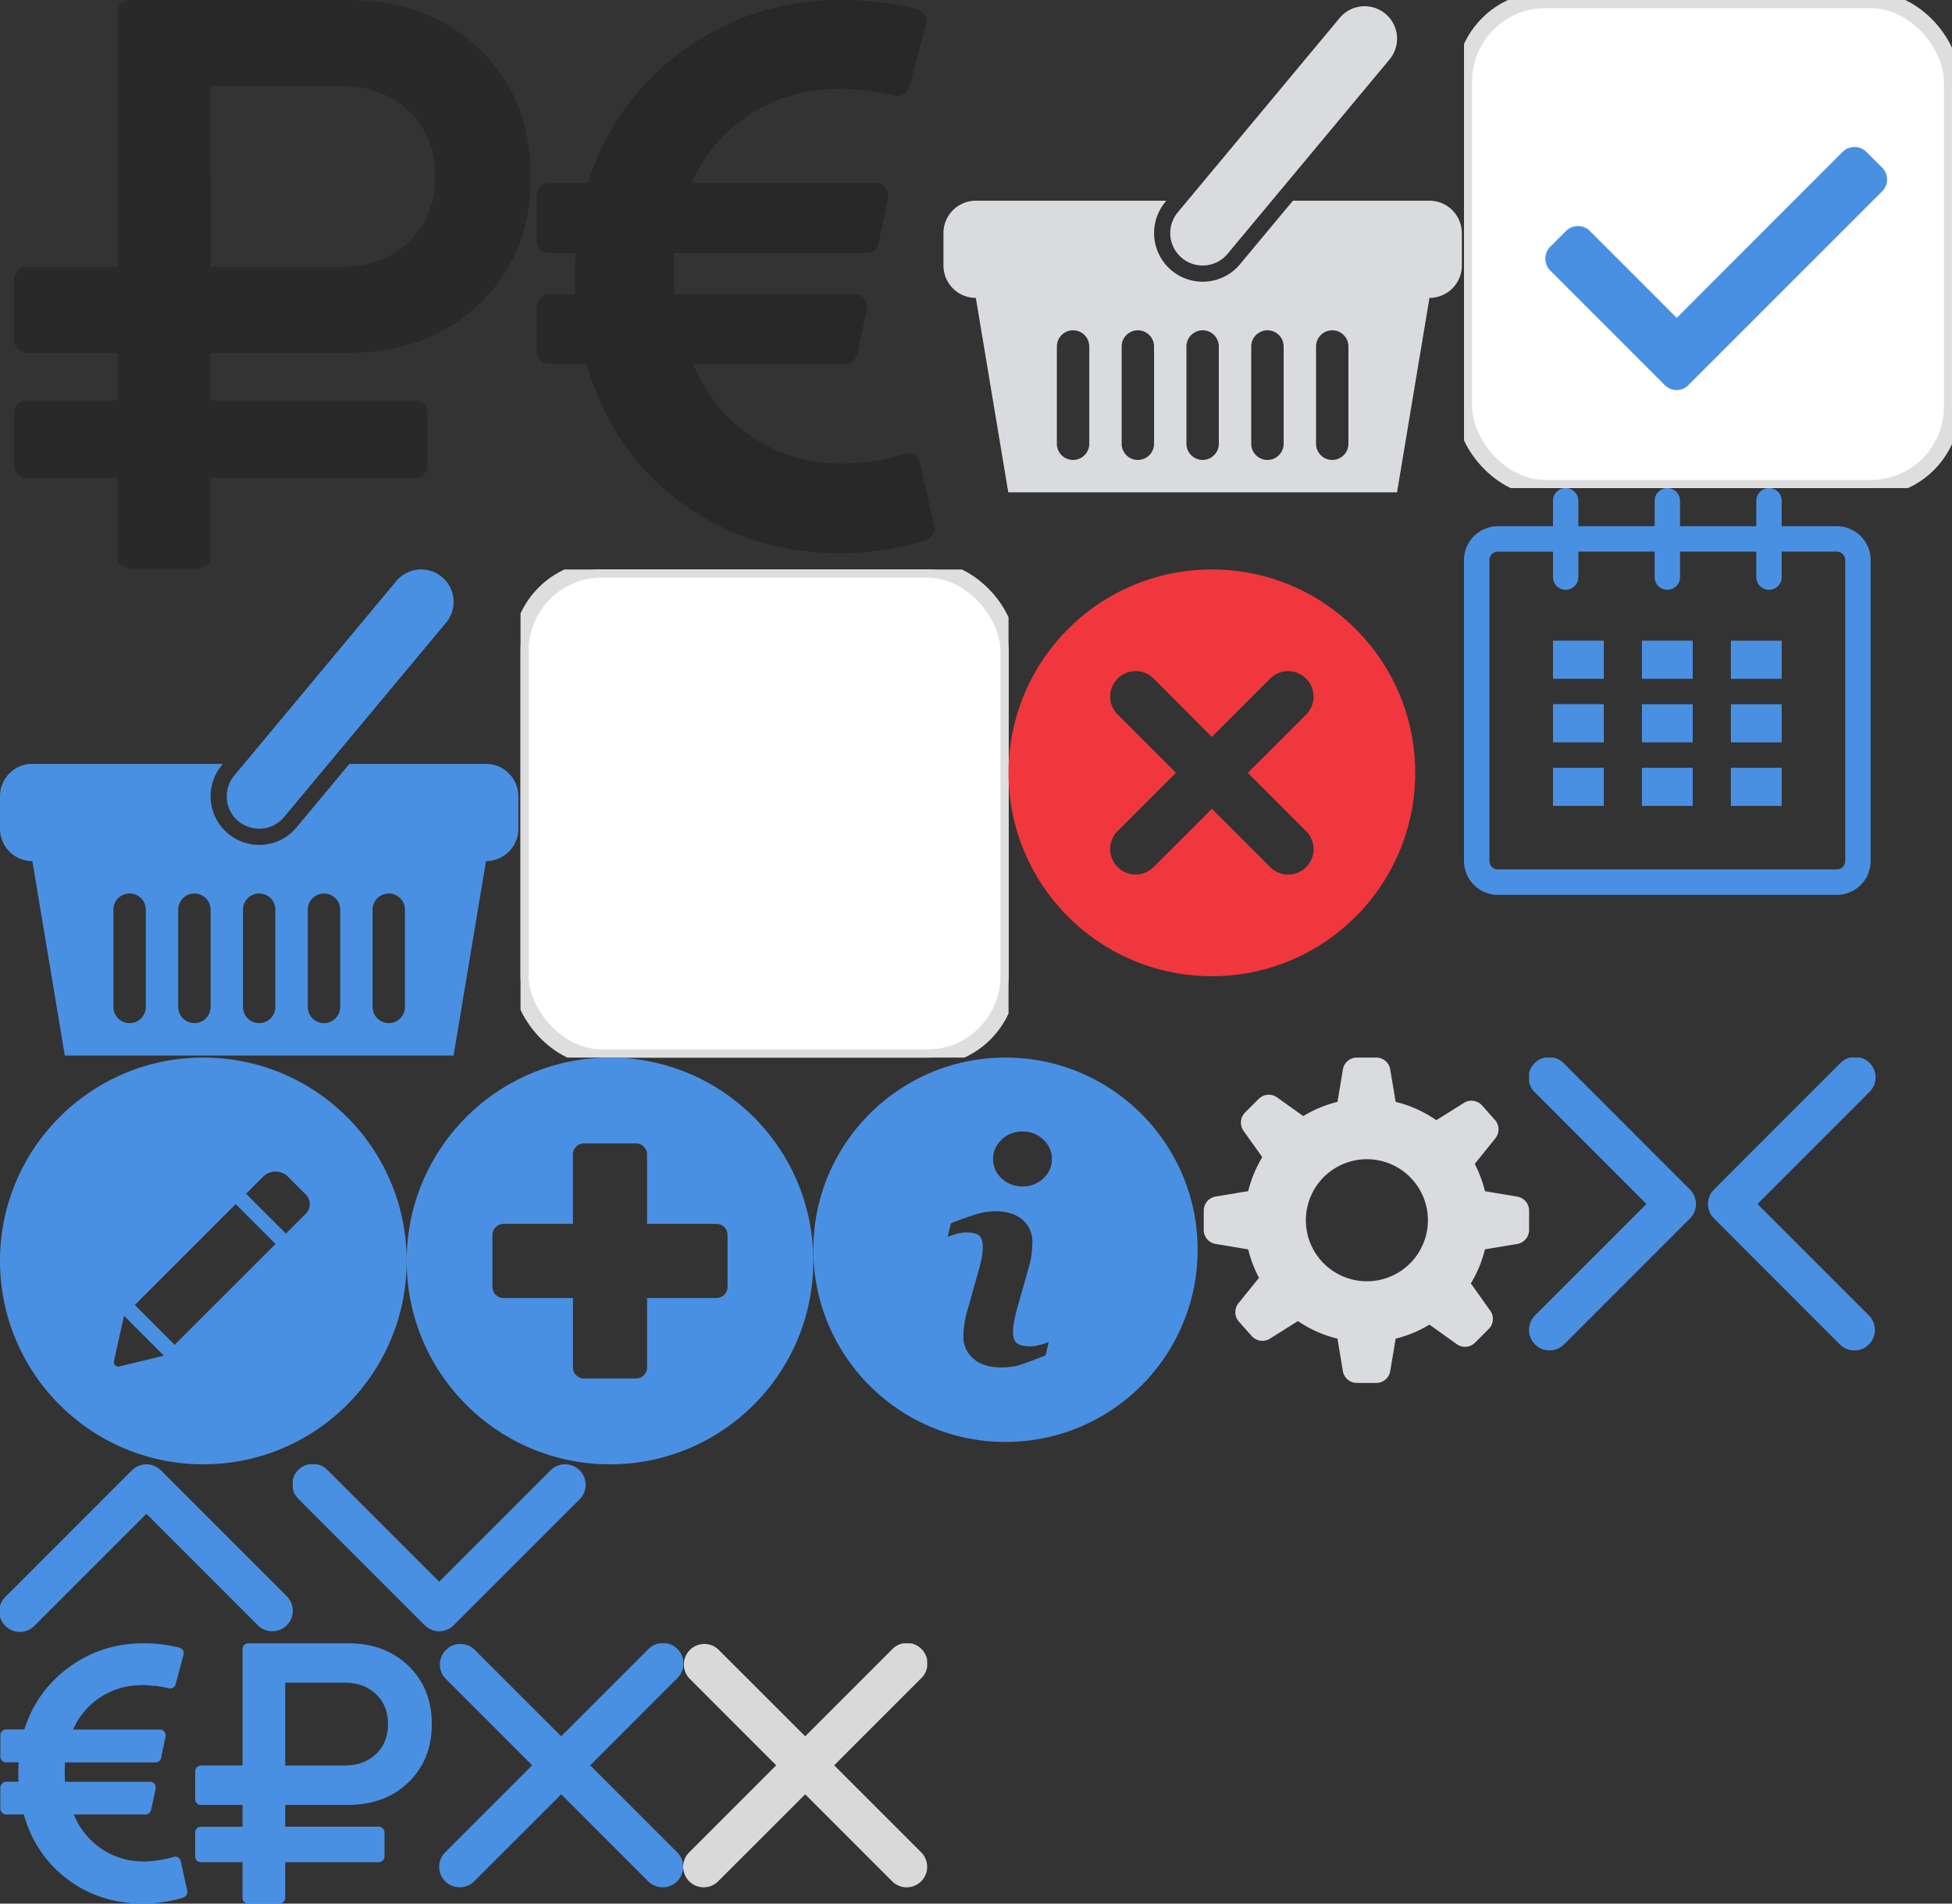 <?xml version="1.0" encoding="UTF-8" standalone="no"?><svg width="120" height="117" viewBox="0 0 120 117" xmlns="http://www.w3.org/2000/svg" xmlns:xlink="http://www.w3.org/1999/xlink"><rect x="0" y="0" width="120" height="117" fill="#333333" stroke="none"/><svg width="18" height="11" viewBox="0 0 18 11" id="svg--arrow-bottom" x="18" y="90"><title>2</title><path d="M.37 2.152A1.26 1.26 0 1 1 2.15.37L9 7.217l6.848-6.85a1.26 1.26 0 0 1 1.783 1.784l-7.74 7.74a1.256 1.256 0 0 1-1.78 0L.37 2.152z" fill="#4A90E2" fill-rule="evenodd"/></svg><svg width="11" height="18" viewBox="0 0 11 18" id="svg--arrow-left" x="105" y="65"><title>4</title><path d="M8.11.37A1.26 1.26 0 1 1 9.89 2.15L3.042 9l6.85 6.848a1.26 1.26 0 1 1-1.783 1.783L.37 9.89a1.256 1.256 0 0 1 0-1.78L8.11.37z" fill="#4A90E2" fill-rule="evenodd"/></svg><svg width="11" height="18" viewBox="0 0 11 18" id="svg--arrow-right" x="94" y="65"><title>3</title><path d="M2.152.37A1.26 1.26 0 1 0 .37 2.15L7.217 9l-6.85 6.848a1.26 1.26 0 1 0 1.784 1.783l7.74-7.74a1.256 1.256 0 0 0 0-1.78L2.152.37z" fill="#4A90E2" fill-rule="evenodd"/></svg><svg width="18" height="11" viewBox="0 0 18 11" id="svg--arrow-up" y="90"><title>18</title><path d="M.37 8.11A1.26 1.26 0 1 0 2.15 9.89L9 3.042l6.848 6.85a1.26 1.26 0 0 0 1.783-1.783L9.89.37a1.256 1.256 0 0 0-1.78 0L.37 8.11z" fill="#4A90E2" fill-rule="evenodd"/></svg><svg width="32" height="30" viewBox="0 0 32 30" id="svg--basket-blue" y="35"><title>10</title><path d="M15.933 15.934a1.99 1.99 0 0 1-1.53-3.268L24.36.716a1.992 1.992 0 0 1 3.063 2.553l-9.96 11.95c-.393.47-.96.716-1.53.716zm15.934-1.992v1.992c0 1.1-.89 1.99-1.99 1.99l-1.993 11.952h-23.9L1.99 17.926A1.99 1.99 0 0 1 0 15.933v-1.992c0-1.1.892-1.992 1.992-1.992h11.713l-.067.08a2.99 2.99 0 0 0 2.295 4.9c.89 0 1.726-.39 2.296-1.074l3.253-3.906h8.393c1.1 0 1.99.89 1.99 1.992zm-22.904 6.97a.995.995 0 0 0-1.992 0v5.976a.995.995 0 0 0 1.993 0v-5.975zm3.983 0a.995.995 0 0 0-1.992 0v5.976a.995.995 0 0 0 1.992 0v-5.975zm3.983 0a.995.995 0 0 0-1.992 0v5.976a.995.995 0 0 0 1.99 0v-5.975zm3.983 0a.995.995 0 0 0-1.992 0v5.976a.995.995 0 0 0 1.993 0v-5.975zm3.983 0a.995.995 0 0 0-1.99 0v5.976a.995.995 0 0 0 1.99 0v-5.975z" fill="#4A90E2" fill-rule="evenodd"/></svg><svg width="32" height="31" viewBox="0 0 32 31" id="svg--basket-gray" x="58"><title>1</title><path d="M15.933 16.32c-.45 0-.902-.153-1.274-.464a1.99 1.99 0 0 1-.256-2.805L24.36 1.1a1.992 1.992 0 0 1 3.063 2.553l-9.96 11.95c-.393.47-.96.716-1.53.716zm15.934-1.993v1.992c0 1.1-.89 1.99-1.99 1.99l-1.993 11.95h-23.9L1.99 18.31A1.99 1.99 0 0 1 0 16.32v-1.993c0-1.1.892-1.992 1.992-1.992h11.713l-.067.08a2.99 2.99 0 0 0 2.295 4.9c.89 0 1.726-.39 2.296-1.074l3.253-3.905h8.393c1.1 0 1.99.89 1.99 1.992zm-22.904 6.97a.995.995 0 0 0-1.992 0v5.976a.995.995 0 0 0 1.993 0v-5.975zm3.983 0a.995.995 0 0 0-1.992 0v5.976a.995.995 0 0 0 1.992 0v-5.975zm3.983 0a.995.995 0 0 0-1.992 0v5.976a.995.995 0 0 0 1.99 0v-5.975zm3.983 0a.995.995 0 0 0-1.992 0v5.976a.995.995 0 0 0 1.993 0v-5.975zm3.983 0a.995.995 0 0 0-1.99 0v5.976a.995.995 0 0 0 1.99 0v-5.975z" fill="#D9DBDF" fill-rule="evenodd"/></svg><svg width="25" height="25" viewBox="0 0 25 25" id="svg--calendar" x="90" y="30"><title>5</title><path d="M22.917 2.344H19.53V.78a.78.78 0 0 0-1.56 0v1.564h-4.69V.78a.78.78 0 0 0-1.56 0v1.564H7.03V.78a.78.78 0 0 0-1.56 0v1.564H2.083C.934 2.344 0 3.276 0 4.427v18.49C0 24.066.933 25 2.084 25h20.833c1.15 0 2.083-.933 2.083-2.084V4.426c0-1.15-.932-2.082-2.083-2.082zm.52 20.572a.52.52 0 0 1-.52.52l-20.833.002a.52.52 0 0 1-.522-.522V4.426a.52.52 0 0 1 .522-.52H5.47V5.47a.78.78 0 0 0 1.56 0V3.905h4.69V5.47a.78.78 0 0 0 1.56 0V3.905h4.69V5.47a.78.78 0 0 0 1.56 0V3.905h3.387a.52.52 0 0 1 .52.52v18.49zM5.47 9.376h3.124v2.343H5.47V9.374zm0 3.905h3.124v2.345H5.47V13.28zm0 3.908h3.124v2.343H5.47v-2.343zm5.468 0h3.124v2.343h-3.124v-2.343zm0-3.907h3.124v2.345h-3.124V13.28zm0-3.905h3.124v2.344h-3.124V9.374zm5.468 7.813h3.125v2.343h-3.124v-2.343zm0-3.907h3.125v2.345h-3.124V13.28zm0-3.905h3.125v2.344h-3.124V9.374z" fill="#4A90E2" fill-rule="evenodd"/></svg><svg width="30" height="30" viewBox="0 0 30 30" id="svg--check" x="32" y="35"><title>11</title><rect x="706" y="507" width="30" height="30" rx="5" transform="translate(-706 -507)" stroke="#DFDEDE" fill="#FFF" fill-rule="evenodd"/></svg><svg width="30" height="30" viewBox="0 0 30 30" id="svg--check-active" x="90"><title>12</title><g fill="none" fill-rule="evenodd"><rect stroke="#DFDEDE" fill="#FFF" width="30" height="30" rx="5"/><path d="M25.71 10.307l-.974-.973c-.4-.4-1.055-.4-1.46 0l-10.2 10.205-5.343-5.345c-.4-.4-1.055-.4-1.46 0l-.972.973c-.4.4-.4 1.055 0 1.46l7.043 7.042a1.017 1.017 0 0 0 1.452 0L25.7 11.766c.41-.407.41-1.058.01-1.46z" fill="#4A90E2"/></g></svg><svg width="15" height="15" viewBox="0 0 15 15" id="svg--close-blue" x="27" y="101"><title>9</title><path d="M9.282 7.5L14.63 2.15A1.26 1.26 0 1 0 12.847.37L7.5 5.716 2.15.37A1.26 1.26 0 0 0 .37 2.15L5.716 7.5.37 12.846A1.26 1.26 0 0 0 2.15 14.63L7.5 9.282l5.347 5.348a1.26 1.26 0 1 0 1.783-1.783L9.282 7.5z" fill="#4990E2" fill-rule="evenodd"/></svg><svg width="15" height="15" viewBox="0 0 15 15" id="svg--close-gray" x="42" y="101"><title>22</title><path d="M9.282 7.5L14.63 2.15A1.26 1.26 0 1 0 12.847.37L7.5 5.716 2.15.37A1.26 1.26 0 0 0 .37 2.15L5.716 7.5.37 12.846A1.26 1.26 0 0 0 2.15 14.63L7.5 9.282l5.347 5.348a1.26 1.26 0 1 0 1.783-1.783L9.282 7.5z" fill="#D9D9D9" fill-rule="evenodd"/></svg><svg width="25" height="25" viewBox="0 0 25 25" id="svg--delete" x="62" y="35"><title>15</title><path d="M12.5 0C5.595 0 0 5.597 0 12.5S5.595 25 12.5 25 25 19.403 25 12.5 19.405 0 12.5 0zm5.792 16.083a1.56 1.56 0 0 1-1.105 2.667c-.4 0-.8-.153-1.104-.458L12.5 14.71 8.917 18.29a1.558 1.558 0 0 1-2.21 0 1.56 1.56 0 0 1 0-2.21l3.584-3.582L6.71 8.917a1.56 1.56 0 0 1 0-2.21 1.56 1.56 0 0 1 2.21 0l3.582 3.584 3.583-3.582a1.56 1.56 0 0 1 2.21 0c.61.61.61 1.598 0 2.21L14.708 12.5l3.582 3.583z" fill="#F0373E" fill-rule="evenodd"/></svg><svg width="25" height="25" viewBox="0 0 25 25" id="svg--edit" y="65"><title>13</title><path d="M12.5 25C19.404 25 25 19.404 25 12.5S19.404 0 12.5 0 0 5.596 0 12.5 5.596 25 12.5 25zm1.99-15.993l2.45 2.45-6.203 6.2-2.448-2.45 6.2-6.2zm4.308-.59l-1.093-1.094a1.084 1.084 0 0 0-1.53 0L15.126 8.37l2.45 2.45 1.22-1.22a.835.835 0 0 0 0-1.184zM7.008 18.65a.28.28 0 0 0 .336.333l2.73-.662-2.448-2.45-.62 2.78z" fill="#4A90E2" fill-rule="evenodd"/></svg><svg width="25" height="34" viewBox="0 0 25 34" id="svg--euro-black" x="33"><title>21</title><path d="M23.568 28.472a.736.736 0 0 0-.362-.507.72.72 0 0 0-.627-.048l-.122.048-.29.072-.447.11c-.168.04-.365.08-.59.12-.226.04-.464.076-.713.108-.25.032-.52.06-.81.085-.29.023-.578.036-.868.036-2.046 0-3.885-.552-5.52-1.654-1.633-1.104-2.837-2.597-3.61-4.48h9.346c.177 0 .338-.06.482-.18a.732.732 0 0 0 .266-.448l.58-2.705c.048-.242 0-.46-.145-.652a.755.755 0 0 0-.605-.29H8.452c-.05-1.095-.05-1.94 0-2.536h11.784c.435 0 .692-.21.773-.628l.578-2.753a.708.708 0 0 0-.17-.626.71.71 0 0 0-.602-.29H9.514c.805-1.804 2.013-3.22 3.623-4.25 1.61-1.03 3.43-1.546 5.457-1.546.065-.032.302-.024.712.024s.644.068.7.06c.056-.008.266.016.628.072l.544.085.422.083c.12.025.214.045.278.06l.097.025a.708.708 0 0 0 .918-.53l1.038-3.84a.8.8 0 0 0-.07-.58c-.146-.194-.307-.314-.484-.363A19.257 19.257 0 0 0 18.69 0c-3.606 0-6.83 1.03-9.67 3.09-2.842 2.062-4.802 4.782-5.88 8.163H.772a.752.752 0 0 0-.556.217.753.753 0 0 0-.217.556v2.753c0 .224.072.41.217.554.145.145.33.217.556.217H2.39a26.11 26.11 0 0 0-.024 2.537H.773c-.21 0-.39.076-.544.23a.743.743 0 0 0-.23.542v2.728c0 .21.077.39.23.544.152.152.333.228.543.228h2.294c1.014 3.558 2.93 6.388 5.747 8.488C11.632 32.95 14.924 34 18.69 34c.307 0 .617-.008.93-.024.315-.016.61-.04.882-.073a23.145 23.145 0 0 0 1.534-.23c.217-.04.422-.08.615-.12a5.44 5.44 0 0 0 .52-.132 5.17 5.17 0 0 1 .387-.107 1.19 1.19 0 0 0 .253-.085l.12-.024a.76.76 0 0 0 .412-.35.708.708 0 0 0 .072-.543l-.846-3.838z" fill="#292829" fill-rule="evenodd"/></svg><svg width="12" height="16" viewBox="0 0 12 16" id="svg--euro-blue" y="101"><title>8</title><path d="M11.51 15.205l-.398-1.807a.346.346 0 0 0-.466-.26l-.057.02-.138.035c-.06.015-.13.033-.21.05a6.95 6.95 0 0 1-.994.148c-.136.013-.273.02-.41.02-.96 0-1.827-.26-2.596-.78a4.577 4.577 0 0 1-1.7-2.107h4.4c.082 0 .158-.028.226-.085a.345.345 0 0 0 .125-.21l.273-1.273a.37.37 0 0 0-.068-.307.355.355 0 0 0-.284-.137H3.998a10.222 10.222 0 0 1 0-1.192h5.545c.205 0 .326-.098.364-.295l.273-1.296a.333.333 0 0 0-.08-.295.335.335 0 0 0-.284-.137H4.498a4.49 4.49 0 0 1 1.705-2c.757-.484 1.613-.727 2.568-.727.03-.015.143-.01.336.012.193.022.303.032.33.028.026-.004.125.008.295.034l.257.04.198.04c.057.01.1.02.13.028l.047.01a.333.333 0 0 0 .432-.25l.488-1.805c.023-.1.01-.19-.034-.273a.432.432 0 0 0-.227-.17A9.062 9.062 0 0 0 8.817 0C7.12 0 5.602.485 4.266 1.455c-1.338.97-2.26 2.25-2.768 3.84H.385a.354.354 0 0 0-.262.103.354.354 0 0 0-.102.26v1.296c0 .106.035.194.103.262a.354.354 0 0 0 .262.102h.76c-.022.364-.026.76-.01 1.193h-.75a.35.35 0 0 0-.256.11.35.35 0 0 0-.11.255v1.284c0 .097.037.182.11.254a.35.35 0 0 0 .255.108h1.08c.476 1.674 1.378 3.006 2.704 3.994C5.494 15.506 7.043 16 8.815 16a8.21 8.21 0 0 0 .853-.046 10.892 10.892 0 0 0 1.01-.164c.09-.02.172-.04.244-.063.072-.023.133-.04.182-.05a.56.56 0 0 0 .12-.04l.056-.012a.357.357 0 0 0 .193-.165.333.333 0 0 0 .034-.255z" fill="#4A90E2" fill-rule="evenodd"/></svg><svg width="24" height="24" viewBox="0 0 24 24" id="svg--info" x="50" y="65"><title>6</title><path d="M11.812 0C5.29 0 0 5.29 0 11.812c0 6.523 5.29 11.813 11.812 11.813 6.523 0 11.813-5.29 11.813-11.813C23.625 5.29 18.335 0 11.812 0zm2.46 18.307c-.61.24-1.093.422-1.456.548-.362.126-.783.19-1.262.19-.736 0-1.31-.18-1.717-.54a1.74 1.74 0 0 1-.61-1.367c0-.215.014-.435.044-.66.032-.223.08-.475.148-.758l.76-2.688c.068-.258.126-.503.172-.73.046-.23.068-.442.068-.634 0-.342-.07-.582-.212-.717-.143-.134-.412-.2-.813-.2-.196 0-.398.03-.605.09-.205.063-.383.12-.53.176l.202-.828c.498-.203.975-.377 1.43-.52a4.225 4.225 0 0 1 1.29-.22c.73 0 1.295.18 1.692.53.395.354.594.813.594 1.377 0 .117-.014.323-.04.617a4.13 4.13 0 0 1-.153.81l-.757 2.68c-.062.216-.117.462-.167.737-.05.274-.074.484-.074.625 0 .356.08.6.24.728.157.13.434.194.826.194a2.4 2.4 0 0 0 .626-.097c.232-.064.4-.12.506-.17l-.203.827zM14.136 7.43a1.807 1.807 0 0 1-1.275.49c-.496 0-.924-.163-1.28-.49a1.57 1.57 0 0 1-.533-1.194c0-.465.18-.865.532-1.196a1.812 1.812 0 0 1 1.28-.497c.497 0 .923.165 1.275.497.353.33.53.73.53 1.196 0 .467-.177.865-.53 1.193z" fill="#4A90E2" fill-rule="evenodd"/></svg><svg width="25" height="25" viewBox="0 0 25 25" id="svg--plus" x="25" y="65"><title>7</title><path d="M12.5 0C5.595 0 0 5.596 0 12.5 0 19.402 5.596 25 12.5 25 19.402 25 25 19.402 25 12.5 25 5.595 19.402 0 12.5 0zm7.225 14.095a.684.684 0 0 1-.684.683H14.78v4.263a.684.684 0 0 1-.683.685h-3.19a.684.684 0 0 1-.685-.684V14.78H5.958a.684.684 0 0 1-.684-.683v-3.19c0-.38.306-.685.684-.685h4.262V5.958c0-.378.306-.684.684-.684h3.19c.378 0 .684.306.684.684v4.262h4.263c.38 0 .685.306.685.684v3.19z" fill="#4A90E2" fill-rule="evenodd"/></svg><svg width="33" height="35" viewBox="0 0 33 35" id="svg--rub-black"><title>rub</title><path d="M1.662 29.38H7.22v4.766a.77.77 0 0 0 .224.57c.15.15.34.224.57.224h4.145c.214 0 .4-.075.557-.224a.75.75 0 0 0 .235-.57V29.38h12.532c.232 0 .422-.073.57-.222.15-.15.225-.34.225-.57V25.41a.77.77 0 0 0-.225-.57.772.772 0 0 0-.57-.224H12.95v-2.928h8.437c3.308 0 6.008-1.008 8.102-3.027 2.092-2.016 3.14-4.622 3.14-7.816 0-3.192-1.048-5.798-3.14-7.817C27.4 1.01 24.698 0 21.39 0H8.013a.775.775 0 0 0-.57.223.776.776 0 0 0-.224.57v15.61H1.662a.752.752 0 0 0-.57.236.785.785 0 0 0-.225.557v3.697c0 .232.074.422.224.57.15.15.34.224.572.224H7.22v2.928H1.662a.772.772 0 0 0-.57.224.772.772 0 0 0-.225.57v3.177c0 .232.074.422.224.57.15.15.34.224.572.224zm11.29-24.094h7.94c1.754 0 3.17.513 4.244 1.54 1.076 1.024 1.613 2.365 1.613 4.018 0 1.655-.538 2.996-1.614 4.02-1.075 1.027-2.49 1.54-4.243 1.54h-7.94V5.286z" fill="#292929" fill-rule="evenodd"/></svg><svg width="15" height="16" viewBox="0 0 15 16" id="svg--rub-blue" x="12" y="101"><title>14</title><path d="M.364 13.454H2.91v2.182a.352.352 0 0 0 .363.364H5.17a.36.36 0 0 0 .364-.364v-2.182h5.74a.354.354 0 0 0 .26-.102.353.353 0 0 0 .102-.26v-1.456a.353.353 0 0 0-.102-.26.354.354 0 0 0-.26-.103h-5.74v-1.34h3.864c1.515 0 2.75-.463 3.71-1.388.958-.923 1.437-2.117 1.437-3.58 0-1.46-.48-2.654-1.437-3.58C12.148.464 10.913 0 9.398 0H3.273a.355.355 0 0 0-.262.102.355.355 0 0 0-.1.262V7.51H.363A.36.36 0 0 0 0 7.875V9.57c0 .106.034.193.102.26a.353.353 0 0 0 .262.104H2.91v1.34H.363a.354.354 0 0 0-.262.103.354.354 0 0 0-.102.26v1.456c0 .107.034.194.102.262a.353.353 0 0 0 .262.102zM5.534 2.42H9.17c.803 0 1.45.235 1.943.705.493.47.74 1.084.74 1.84 0 .76-.247 1.373-.74 1.842-.492.47-1.14.705-1.943.705H5.534v-5.09z" fill="#4A90E2" fill-rule="evenodd"/></svg><svg width="20" height="20" viewBox="0 0 20 20" id="svg--settings" x="74" y="65"><title>17</title><path d="M19.27 8.544l-1.982-.33a7.463 7.463 0 0 0-.628-1.677l1.268-1.573a.874.874 0 0 0-.026-1.13l-.788-.888a.875.875 0 0 0-1.12-.16L14.298 3.85a7.455 7.455 0 0 0-2.5-1.127L11.466.73a.874.874 0 0 0-.863-.73H9.417a.872.872 0 0 0-.862.73l-.333 1.994a7.45 7.45 0 0 0-2.103.873l-1.613-1.15a.876.876 0 0 0-1.127.094l-.84.84a.875.875 0 0 0-.09 1.127L3.6 6.122a7.47 7.47 0 0 0-.866 2.087L.73 8.543a.875.875 0 0 0-.73.863v1.186c0 .43.31.794.73.863l2.004.335c.152.615.37 1.2.664 1.745L2.135 15.1a.875.875 0 0 0 .027 1.13l.787.887c.285.32.76.387 1.12.16l1.72-1.08c.726.497 1.55.863 2.432 1.08l.333 1.992c.068.42.434.73.862.73h1.187c.43 0 .794-.31.863-.73l.332-1.993a7.44 7.44 0 0 0 2.078-.86l1.68 1.2c.345.248.823.21 1.125-.094l.84-.84a.872.872 0 0 0 .092-1.126L16.42 13.88c.39-.64.685-1.343.868-2.093l1.98-.33a.873.873 0 0 0 .733-.864V9.407a.875.875 0 0 0-.73-.863zM10.03 13.75a3.75 3.75 0 1 1 0-7.502 3.75 3.75 0 0 1 0 7.502z" fill="#D9DBDF" fill-rule="evenodd"/></svg></svg>